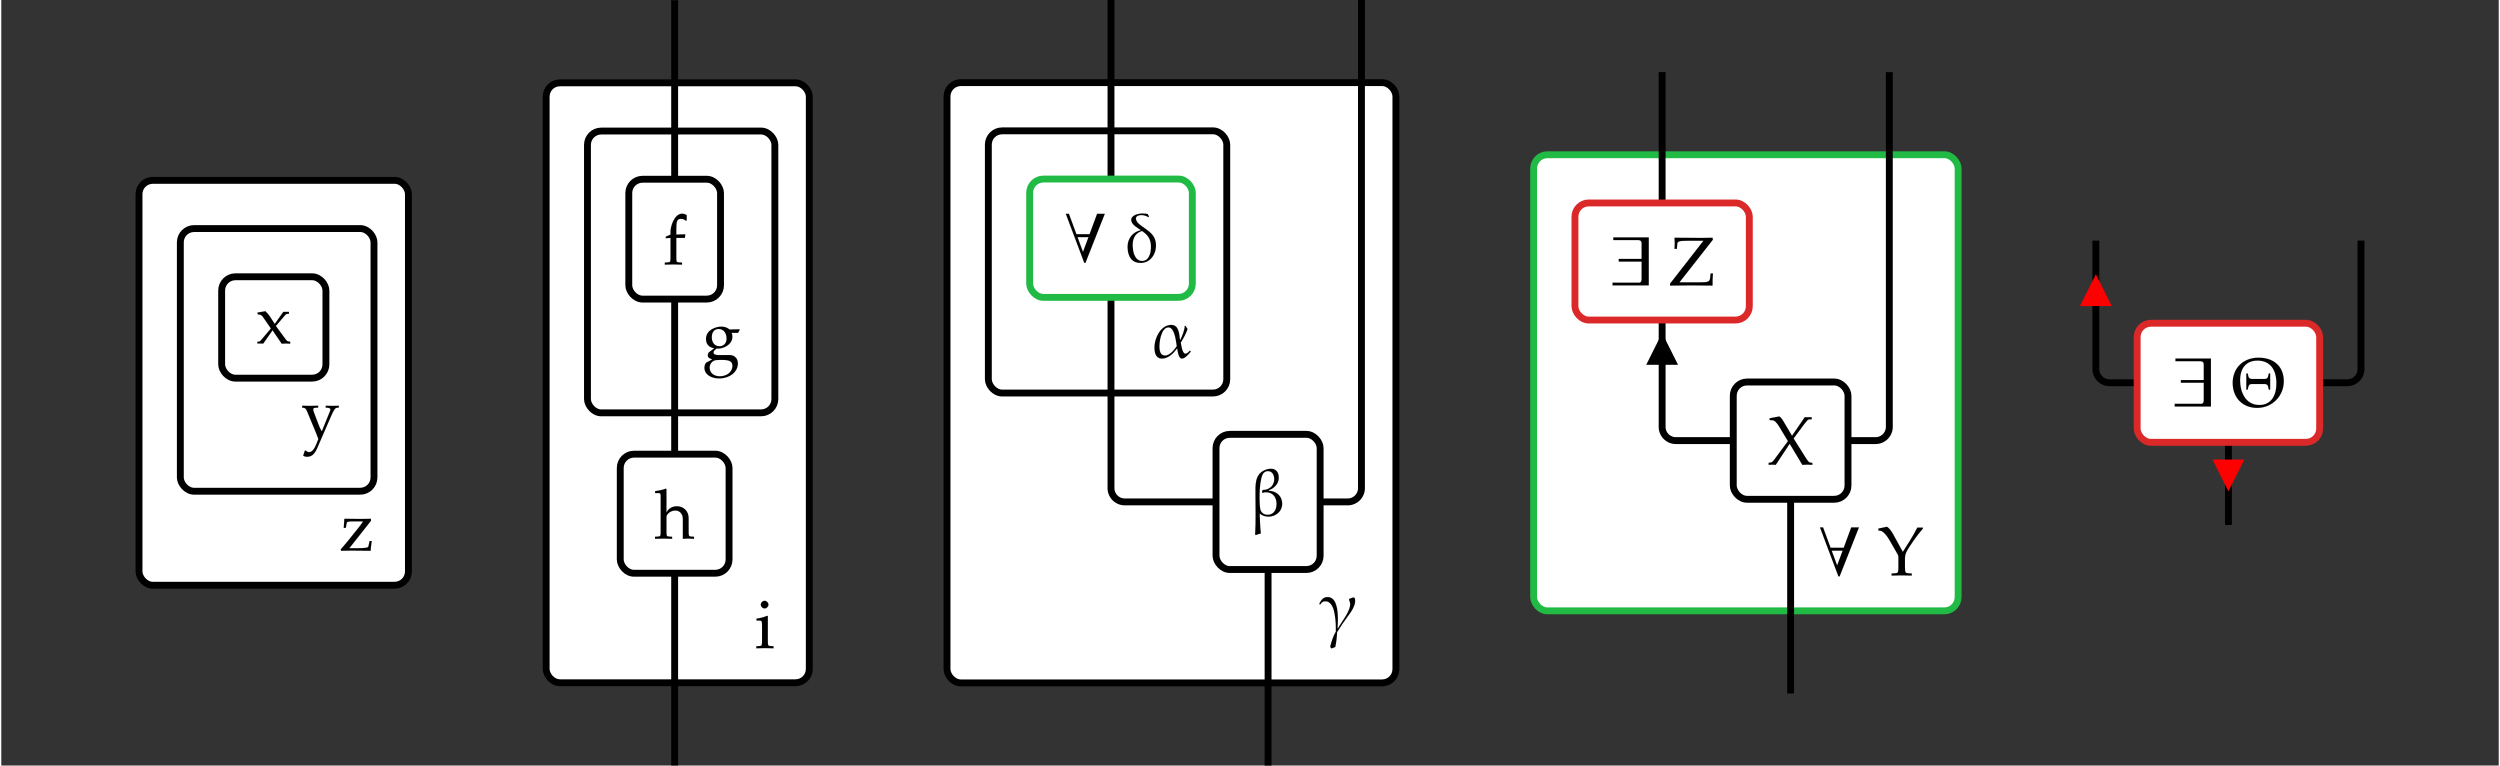<?xml version="1.0" encoding="UTF-8" standalone="no"?>
<svg width="725" height="222" viewBox="0 -11116 36265 11116" xmlns="http://www.w3.org/2000/svg"><rect x="0" y="-11116" width="36265" height="11116" fill="#333333" stroke="none"/><g transform="translate(3957, -2618)"><g><rect x="-1957" y="-5879" width="3912" height="5879" rx="200" ry="200" fill="#FFFFFF" stroke="#000000" stroke-width="100"></rect><g transform="translate(956, -503)"><path d="M455 432l-314 -397h135c96 0 138 7 142 25l18 79h30l-6 -47c-7 -48 -9 -72 -9 -95l-276 3c-43 0 -49 0 -153 -3l-6 20l90 105l170 212c27 34 44 57 65 90h-143c-74 0 -92 -5 -96 -26l-12 -68h-30c6 69 7 81 9 132l248 -3c38 0 68 1 138 3v-30" fill="black" stroke="black" stroke-width="1" transform="translate(0, 0) scale(1, -1)"></path></g></g><g><rect x="-1357" y="-5179" width="2812" height="3814" rx="200" ry="200" fill="#FFFFFF" stroke="#000000" stroke-width="100"></rect><g transform="translate(400, -2148)"><path d="M297 86l119 292c4 10 6 19 6 26c0 14 -14 23 -42 25l-26 2v28c79 -3 79 -3 95 -3s16 0 95 3v-28l-28 -2c-25 -3 -44 -30 -84 -121l-203 -468c-38 -87 -81 -123 -148 -123c-19 0 -35 5 -54 15l24 75h13c17 -15 35 -23 51 -23c38 0 77 47 109 131l23 61 c-18 50 -28 74 -56 142l-109 262c-15 35 -27 46 -52 49l-18 2v28c97 -3 97 -3 116 -3s19 0 116 3v-28l-38 -2c-23 -1 -34 -9 -34 -23c0 -10 4 -25 10 -42l64 -168c18 -49 29 -72 51 -110" fill="black" stroke="black" stroke-width="1" transform="translate(0, 0) scale(1, -1)"></path></g></g><g><rect x="-757" y="-4479" width="1514" height="1472" rx="200" ry="200" fill="#FFFFFF" stroke="#000000" stroke-width="100"></rect><g transform="translate(-258, -3510)"><path d="M288 254l148 -200c11 -15 23 -23 35 -24l25 -3v-30c-52 3 -52 3 -62 3c-9 0 -9 0 -61 -3l-133 195l-134 -192h-86v27h17c10 0 23 6 30 15l149 176l-120 174c-10 14 -32 28 -50 29l-21 2l-5 26l116 20c34 -34 45 -47 60 -69l76 -116l124 175h82v-28h-14 c-17 0 -28 -4 -34 -11" fill="black" stroke="black" stroke-width="1" transform="translate(0, 0) scale(1, -1)"></path></g></g></g><g transform="translate(9778, -1202)"><g><rect x="-1866" y="-8711" width="3821" height="8711" rx="200" ry="200" fill="#FFFFFF" stroke="#000000" stroke-width="100"></rect><g transform="translate(1165, -503)"><path d="M188 465v-363c0 -63 3 -70 37 -72l46 -3v-30c-100 3 -100 3 -125 3s-25 0 -125 -3v30l46 3c34 2 37 9 37 72v225c0 66 -4 73 -44 73h-37v28c53 6 105 20 156 41zM142 687c28 0 55 -28 55 -56c0 -29 -27 -55 -56 -55s-55 26 -55 55c0 30 26 56 56 56" fill="black" stroke="black" stroke-width="1" transform="translate(0, 0) scale(1, -1)"></path></g></g><g><rect x="-1266" y="-8011" width="2721" height="4092" rx="200" ry="200" fill="#FFFFFF" stroke="#000000" stroke-width="100"></rect><g transform="translate(400, -4702)"><path d="M55 289c0 135 146 180 221 180c49 0 85 -12 122 -42l142 4l4 -12l-25 -41h-92c8 -21 11 -34 11 -54c0 -127 -143 -174 -204 -174c-8 0 -14 1 -24 2c-17 -17 -46 -34 -46 -57c0 -27 24 -39 76 -39h160c70 0 118 -50 118 -122c0 -122 -119 -217 -270 -217 c-127 0 -216 63 -216 154c0 31 14 68 28 76l87 47c-48 14 -66 30 -66 58c0 15 5 28 15 43l79 61c-74 8 -120 59 -120 133zM240 435c-64 0 -101 -45 -101 -122s45 -129 112 -129c61 0 103 45 103 110c0 85 -46 141 -114 141zM287 -14c-69 0 -97 -2 -113 -10 c-40 -17 -66 -58 -66 -103c0 -74 60 -125 147 -125c105 0 184 64 184 150c0 65 -39 88 -152 88" fill="black" stroke="black" stroke-width="1" transform="translate(0, 0) scale(1, -1)"></path></g></g><g><path d="M 0 -1590 V 1200" fill="none" stroke="black" stroke-width="100"></path></g><g><path d="M 0 -5571 V -3319" fill="none" stroke="black" stroke-width="100"></path></g><g><path d="M 0 -9911 V -7311" fill="none" stroke="black" stroke-width="100"></path></g><g><rect x="-790" y="-3319" width="1580" height="1729" rx="200" ry="200" fill="#FFFFFF" stroke="#000000" stroke-width="100"></rect><g transform="translate(-291, -2093)"><path d="M7 661v28c79 12 112 20 156 37l9 -8v-340c28 61 89 92 151 92c85 0 171 -58 171 -175v-193c0 -64 3 -70 37 -72l41 -3v-30c-69 3 -69 3 -83 3c-17 0 -18 0 -79 -3v284c0 77 -44 127 -111 127c-61 0 -127 -49 -127 -94v-212c0 -63 3 -70 37 -72l45 -3v-30 c-68 2 -95 3 -124 3s-56 -1 -124 -3v30l45 3c34 2 37 9 37 72v518c0 30 -7 41 -25 41h-56" fill="black" stroke="black" stroke-width="1" transform="translate(0, 0) scale(1, -1)"></path></g></g><g><rect x="-666" y="-7311" width="1332" height="1740" rx="200" ry="200" fill="#FFFFFF" stroke="#000000" stroke-width="100"></rect><g transform="translate(-166, -6074)"><path d="M341 717v-77l-12 -6c-24 21 -42 28 -69 28c-57 0 -70 -28 -70 -143v-85l131 4l-7 -53h-124v-283c0 -63 3 -70 37 -72l46 -3v-30c-100 3 -100 3 -125 3s-25 0 -125 -3v30l46 3c34 2 37 9 37 72v283l-69 -4v22l69 31v42v2c0 77 57 259 168 259c21 0 43 -6 67 -20" fill="black" stroke="black" stroke-width="1" transform="translate(0, 0) scale(1, -1)"></path></g></g></g><g transform="translate(18395, -1200)"><g><rect x="-4662" y="-8716" width="6518" height="8716" rx="200" ry="200" fill="#FFFFFF" stroke="#000000" stroke-width="100"></rect><g transform="translate(775, -773)"><path d="M88 473c88 0 171 -80 146 -450l6 -4c48 89 192 260 176 366c-3 16 -10 34 -16 50l4 11c16 7 47 21 64 21c16 0 18 -17 20 -29c13 -85 -61 -184 -105 -244c-54 -74 -108 -151 -156 -230c-2 -70 -12 -147 -26 -215c-19 -9 -38 -17 -58 -22c-5 8 -11 16 -16 24 c15 68 46 163 82 220c2 82 -2 165 -16 249c-11 70 -42 192 -137 192c-37 0 -54 -18 -73 -46l-6 -1c-3 3 -7 6 -8 12c25 49 54 96 119 96" fill="black" stroke="black" stroke-width="1" transform="translate(0, 0) scale(1, -1)"></path></g></g><g><rect x="-4062" y="-8016" width="3462" height="3807" rx="200" ry="200" fill="#FFFFFF" stroke="#000000" stroke-width="100"></rect><g transform="translate(-1694, -4725)"><path d="M562 97c5 -3 8 -6 9 -13c-26 -30 -82 -100 -128 -100c-51 0 -62 111 -68 144l-3 3c-48 -67 -126 -147 -218 -147c-68 0 -97 49 -106 109c-24 150 73 380 241 380c112 0 114 -136 125 -213l7 -3c26 58 61 134 63 202h11c11 -15 21 -31 30 -46c-25 -70 -60 -135 -99 -197 c6 -32 22 -161 67 -161c27 0 46 24 62 42h7zM368 164l-4 28c-9 60 -30 245 -117 245c-109 0 -142 -235 -128 -322c7 -45 25 -87 78 -87c71 0 137 85 171 136" fill="black" stroke="black" stroke-width="1" transform="translate(0, 0) scale(1, -1)"></path></g></g><g><path d="M 0 -1646 V 1200" fill="none" stroke="black" stroke-width="100"></path></g><g><path d="M 1356 -9916 V -2828 A 200 200 0 0 1 1156 -2628 H 756" fill="none" stroke="black" stroke-width="100"></path></g><g><path d="M -2281 -5598 V -2828 A 200 200 0 0 0 -2081 -2628 H -756" fill="none" stroke="black" stroke-width="100"></path></g><g><path d="M -2281 -9916 V -7316" fill="none" stroke="black" stroke-width="100"></path></g><g><rect x="-756" y="-3609" width="1512" height="1963" rx="200" ry="200" fill="#FFFFFF" stroke="#000000" stroke-width="100"></rect><g transform="translate(-256, -2429)"><path d="M458 205c20 -125 -76 -220 -197 -220c-44 0 -89 13 -127 44c3 -95 6 -191 17 -288c-26 -6 -50 -15 -74 -24l-9 10c11 186 6 375 5 562c0 150 -15 306 135 372c28 12 57 19 88 19c64 0 103 -36 113 -99c17 -102 -54 -181 -141 -212l1 -9c91 -2 174 -59 189 -155zM376 208 c-13 83 -70 131 -152 131c-17 0 -32 -3 -47 -10l-9 8c4 10 5 22 6 34c106 0 187 75 169 187c-7 48 -37 88 -89 88c-19 0 -37 -6 -52 -17c-80 -56 -77 -424 -61 -526c9 -58 51 -91 108 -91c106 0 142 103 127 196" fill="black" stroke="black" stroke-width="1" transform="translate(0, 0) scale(1, -1)"></path></g></g><g><rect x="-3462" y="-7316" width="2362" height="1718" rx="200" ry="200" fill="#FFFFFF" stroke="#21BA45" stroke-width="100"></rect><g transform="translate(-2963, -6114)"><path d="M592 697l-281 -712h-17l-268 712h45l109 -296h191l109 296h112zM355 359h-159l79 -214" fill="black" stroke="black" stroke-width="1" transform="translate(0, 0) scale(1, -1)"></path><path d="" fill="black" stroke="black" stroke-width="1" transform="translate(617, 0) scale(1, -1)"></path><path d="M465 287c24 -148 -62 -303 -219 -303c-113 0 -168 69 -185 176c-23 144 47 266 185 298v6c-47 29 -126 75 -135 133c-13 79 102 105 163 105c25 0 50 -3 75 -8c8 -13 14 -27 19 -39l-9 -6c-33 19 -68 30 -103 30s-85 -15 -78 -57c18 -116 258 -152 287 -335zM393 269 c-13 81 -54 130 -125 179c-127 -37 -152 -153 -131 -281c11 -68 46 -155 130 -155c118 0 141 162 126 257" fill="black" stroke="black" stroke-width="1" transform="translate(866, 0) scale(1, -1)"></path></g></g></g><g transform="translate(25983, -2246)"><g><rect x="-3732" y="-6623" width="6164" height="6623" rx="200" ry="200" fill="#FFFFFF" stroke="#21BA45" stroke-width="100"></rect><g transform="translate(400, -515)"><path d="M592 697l-281 -712h-17l-268 712h45l109 -296h191l109 296h112zM355 359h-159l79 -214" fill="black" stroke="black" stroke-width="1" transform="translate(0, 0) scale(1, -1)"></path><path d="" fill="black" stroke="black" stroke-width="1" transform="translate(617, 0) scale(1, -1)"></path><path d="M9 680l120 25c18 0 59 -46 91 -103l143 -261l103 163c39 62 70 116 108 190h80v-15c-81 -97 -114 -142 -188 -253c-58 -88 -72 -122 -72 -177v-129c0 -79 5 -87 51 -90l48 -3v-30c-59 2 -95 3 -147 3s-87 -1 -146 -3v30l48 3c46 3 51 11 51 90v142c0 16 -3 30 -9 40 l-124 216c-42 73 -94 125 -128 130l-29 3v29" fill="black" stroke="black" stroke-width="1" transform="translate(866, 0) scale(1, -1)"></path></g></g><g><path d="M 0 -1620 V 1200" fill="none" stroke="black" stroke-width="100"></path></g><g><path d="M 1433 -7823 V -2672 A 200 200 0 0 1 1233 -2472 H 833" fill="none" stroke="black" stroke-width="100"></path></g><g><path d="M -1866 -4223 V -2672 A 200 200 0 0 0 -1666 -2472 H -833" fill="none" stroke="black" stroke-width="100"></path><polygon points="150,0 300,300 0,300" stroke="black" stroke-width="100" fill="black" transform="translate(-2016, -3923)"></polygon></g><g><path d="M -1866 -7823 V -5923" fill="none" stroke="black" stroke-width="100"></path></g><g><rect x="-833" y="-3323" width="1666" height="1703" rx="200" ry="200" fill="#FFFFFF" stroke="#000000" stroke-width="100"></rect><g transform="translate(-333, -2123)"><path d="M648 27v-30c-43 2 -66 3 -71 3c-12 0 -12 0 -74 -3l-184 306l-202 -306c-43 3 -43 3 -51 3s-8 0 -52 -3v30l26 3c22 3 34 14 59 48l195 263l-128 213c-33 55 -68 88 -92 90l-45 3l-2 26l141 27c19 -10 34 -27 57 -65l128 -216l185 270h101v-30l-41 -3 c-15 -2 -27 -14 -68 -68l-154 -208l176 -280c35 -54 47 -67 66 -70" fill="black" stroke="black" stroke-width="1" transform="translate(0, 0) scale(1, -1)"></path></g></g><g><rect x="-3132" y="-5923" width="2532" height="1700" rx="200" ry="200" fill="#FFFFFF" stroke="#DB2828" stroke-width="100"></rect><g transform="translate(-2632, -4726)"><path d="M572 0h-526v39h388c19 0 34 16 34 53v253h-332v39h332v232c0 26 -20 42 -47 42h-364v39h515v-697" fill="black" stroke="black" stroke-width="1" transform="translate(0, 0) scale(1, -1)"></path><path d="" fill="black" stroke="black" stroke-width="1" transform="translate(617, 0) scale(1, -1)"></path><path d="M637 663l-486 -619h273c153 0 167 6 174 72l6 57h34c-5 -55 -6 -90 -6 -176l-305 3l-312 -3v28l485 623h-228c-122 0 -149 -8 -152 -47l-6 -71h-34c2 37 3 55 3 81s-1 44 -3 81l165 -1l232 -2l156 3" fill="black" stroke="black" stroke-width="1" transform="translate(866, 0) scale(1, -1)"></path></g></g></g><g transform="translate(32340, -4693)"><g><path d="M 0 0 V 1200" fill="none" stroke="black" stroke-width="100"></path><polygon points="0,0 150,300 300,0" stroke="red" stroke-width="100" fill="red" transform="translate(-150, 300)"></polygon></g><g><path d="M 1925 -2929 V -1065 A 200 200 0 0 1 1725 -865 H 1325" fill="none" stroke="black" stroke-width="100"></path></g><g><path d="M -1925 -2929 V -1065 A 200 200 0 0 0 -1725 -865 H -1325" fill="none" stroke="black" stroke-width="100"></path><polygon points="150,0 300,300 0,300" stroke="red" stroke-width="100" fill="red" transform="translate(-2075, -2329)"></polygon></g><g><rect x="-1325" y="-1729" width="2650" height="1729" rx="200" ry="200" fill="#FFFFFF" stroke="#DB2828" stroke-width="100"></rect><g transform="translate(-826, -520)"><path d="M572 0h-526v39h388c19 0 34 16 34 53v253h-332v39h332v232c0 26 -20 42 -47 42h-364v39h515v-697" fill="black" stroke="black" stroke-width="1" transform="translate(0, 0) scale(1, -1)"></path><path d="" fill="black" stroke="black" stroke-width="1" transform="translate(617, 0) scale(1, -1)"></path><path d="M764 367c0 -215 -168 -387 -387 -387c-203 0 -355 140 -355 364c0 206 144 365 376 365c214 0 366 -120 366 -342zM657 336c0 198 -89 331 -275 331c-174 0 -253 -122 -253 -286c0 -175 82 -359 280 -359c167 0 248 130 248 314zM238 481c14 -19 -2 -81 66 -81h178 c55 0 54 33 63 77l4 4h14l3 -4c-1 -76 -1 -152 0 -228l-3 -4h-14l-4 4c-9 45 -8 78 -63 78h-178c-54 0 -53 -33 -63 -78l-3 -4h-15l-3 4c1 76 1 152 0 228l3 4h15" fill="black" stroke="black" stroke-width="1" transform="translate(866, 0) scale(1, -1)"></path></g></g></g></svg>